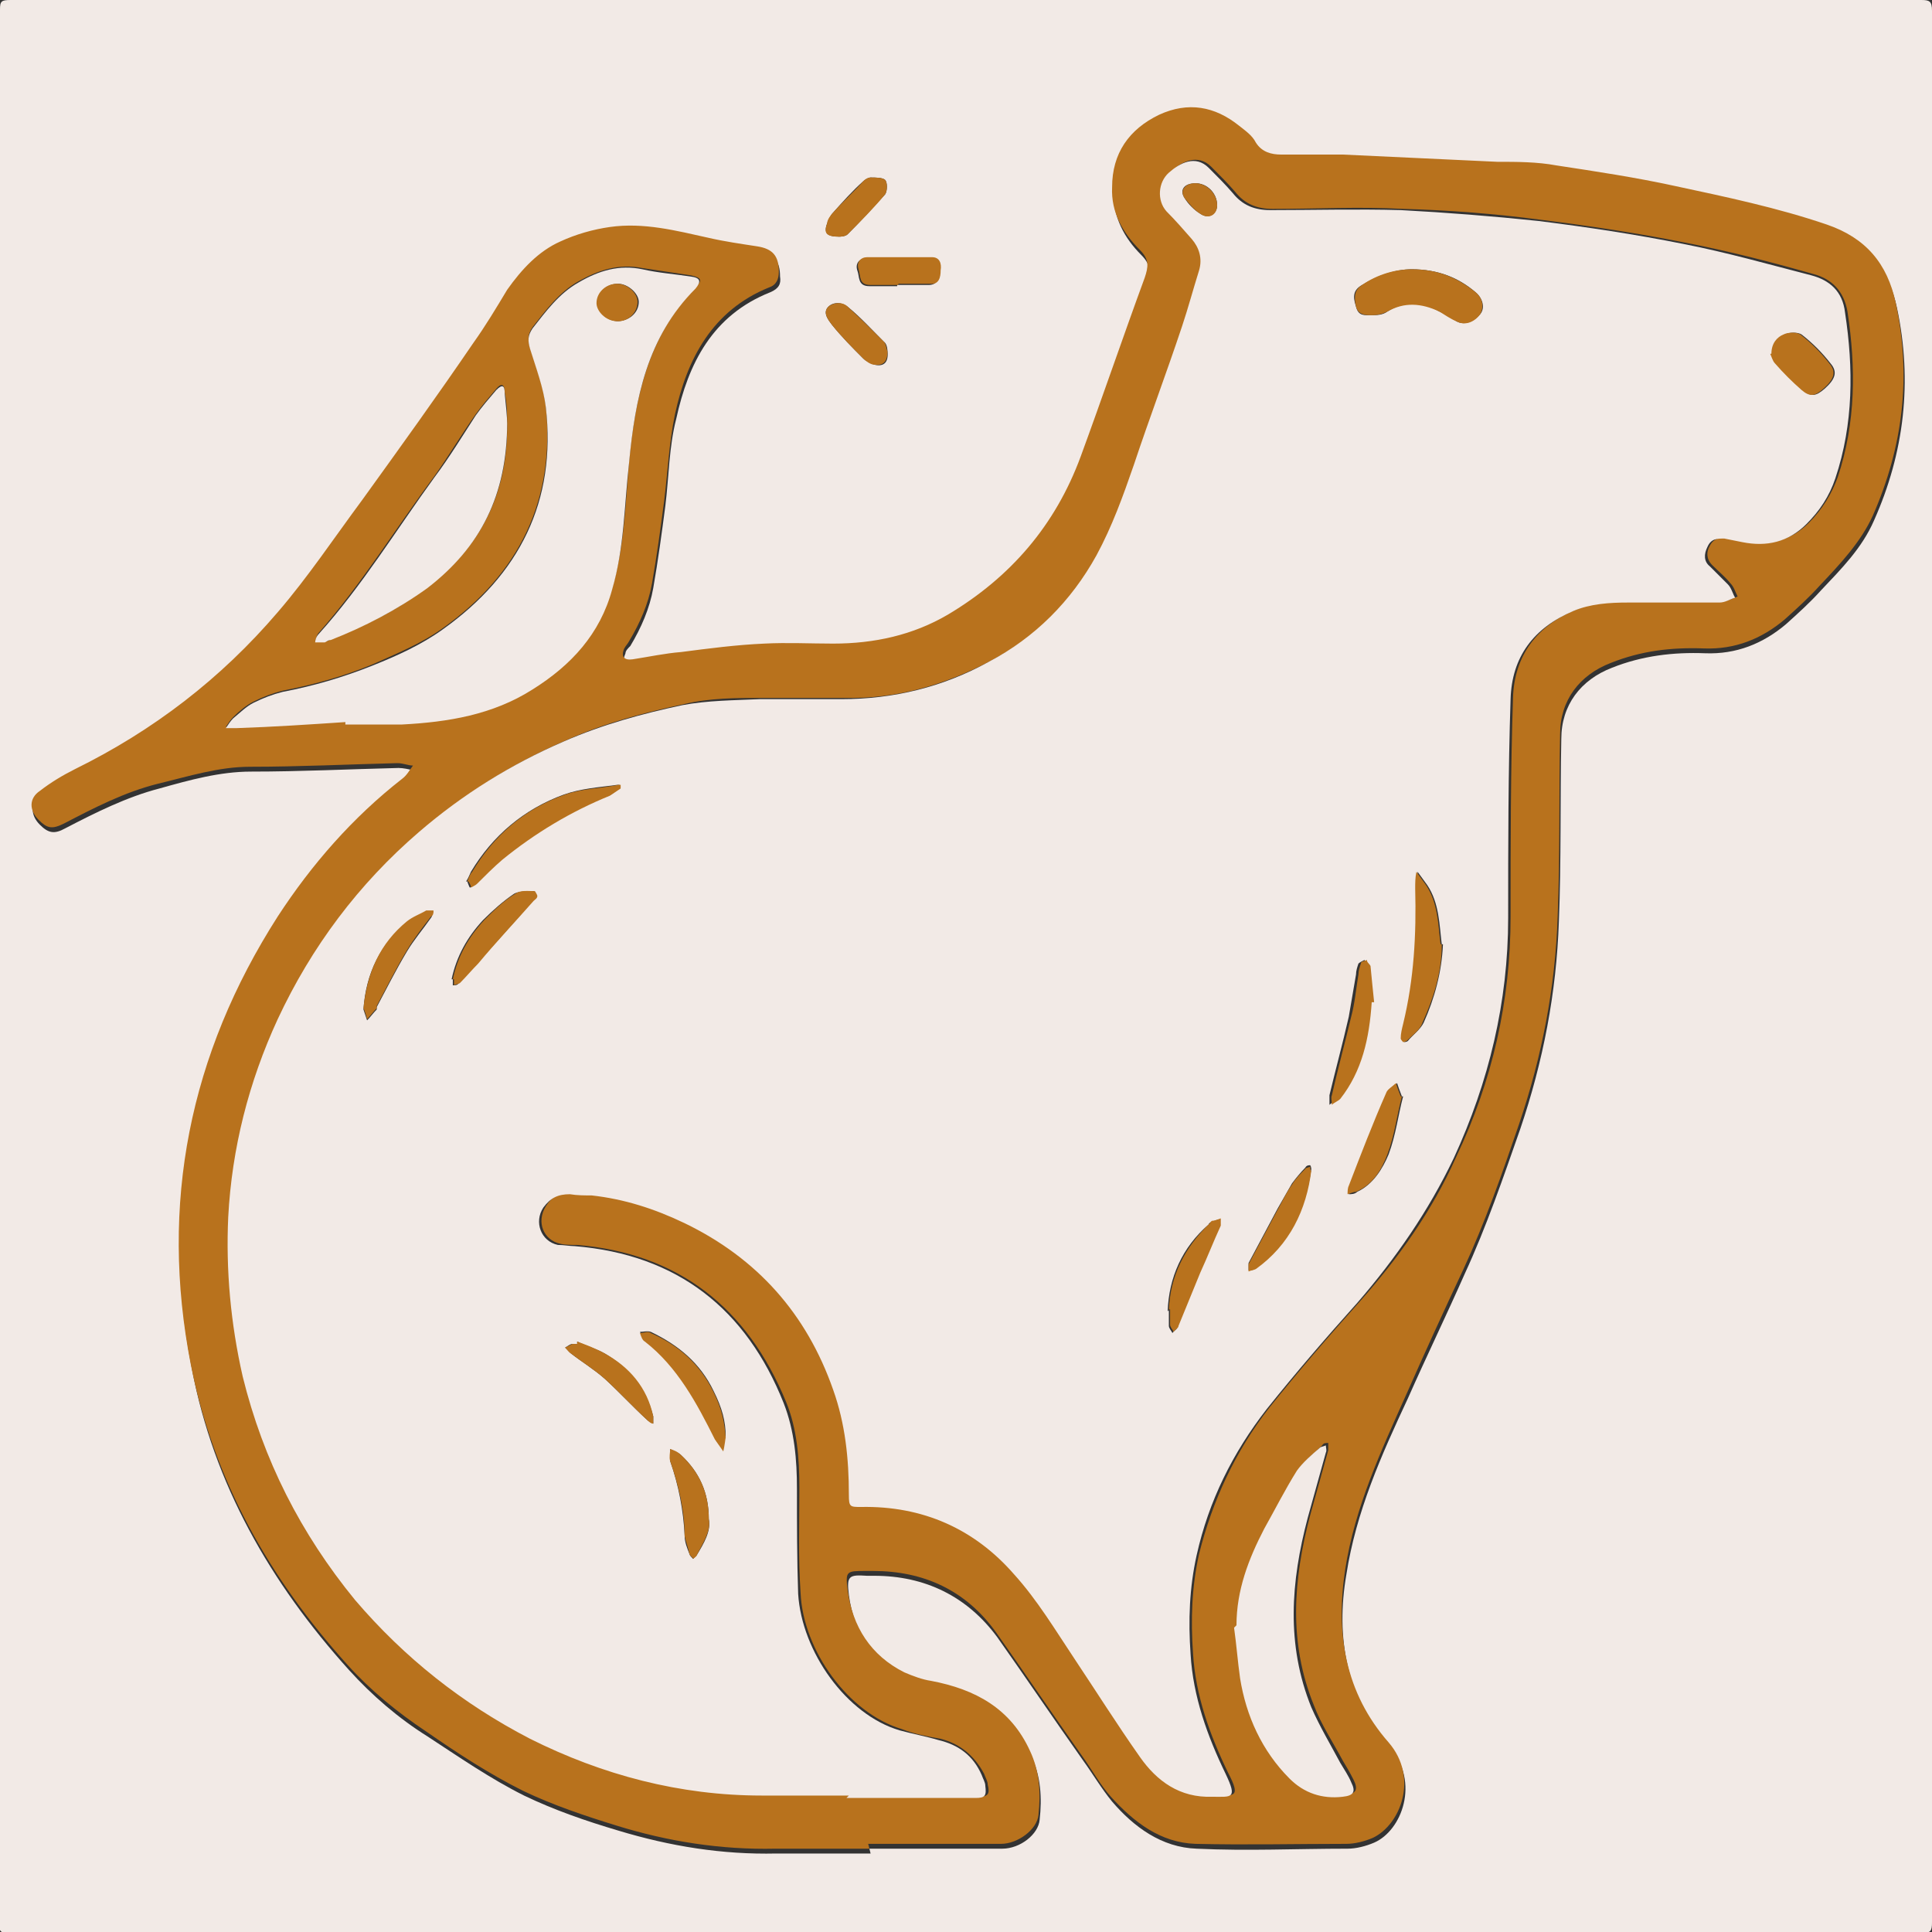 <?xml version="1.0" encoding="UTF-8"?><svg id="Calque_1" xmlns="http://www.w3.org/2000/svg" viewBox="0 0 16 16"><rect x="0" y="0" width="16" height="16" fill="#333333" stroke="none"/><defs><style>.cls-1{fill:#b8721d;}.cls-2{fill:#f2eae6;}</style></defs><path class="cls-2" d="m0,8C0,5.36,0,2.72,0,.08,0,.01.01,0,.09,0,5.36,0,10.64,0,15.91,0c.07,0,.09.01.09.09,0,5.28,0,10.55,0,15.83,0,.07-.01.09-.09.09-5.28,0-10.55,0-15.83,0-.07,0-.09-.01-.09-.09,0-2.64,0-5.28,0-7.91Zm7.2,7.31h0c.25,0,.49,0,.74,0,.12,0,.24,0,.36,0,.15,0,.3-.12.31-.24.02-.18.01-.36-.07-.53-.17-.35-.46-.52-.82-.58-.08-.01-.16-.03-.22-.07-.28-.14-.43-.38-.47-.68-.02-.16,0-.17.15-.16.02,0,.04,0,.06,0,.42,0,.77.17,1.02.51.24.34.47.68.71,1.02.08.11.15.23.24.34.18.21.41.38.7.39.42.02.83,0,1.25,0,.07,0,.15-.02.22-.05.23-.1.38-.5.13-.79-.36-.41-.45-.91-.36-1.43.08-.52.29-.99.51-1.46.15-.34.32-.69.47-1.03.18-.39.32-.8.46-1.2.19-.56.3-1.13.32-1.72.02-.5.01-1.01.02-1.51,0-.28.16-.49.42-.59.25-.1.51-.13.77-.12.26.01.48-.08.67-.24.1-.09.2-.18.29-.28.17-.18.34-.35.44-.58.25-.56.32-1.15.19-1.76-.07-.33-.25-.54-.57-.65-.41-.14-.83-.23-1.26-.32-.33-.07-.66-.12-.98-.17-.16-.02-.32-.02-.49-.03-.43-.02-.85-.05-1.28-.06-.17,0-.34,0-.51,0-.09,0-.16-.01-.21-.1-.03-.05-.09-.1-.14-.14-.2-.16-.42-.2-.66-.09-.25.12-.38.32-.39.6,0,.21.09.38.23.52.08.08.08.14.04.23-.18.49-.35.98-.53,1.48-.2.57-.58,1.01-1.1,1.31-.29.17-.61.24-.95.24-.19,0-.38,0-.57,0-.23.01-.46.04-.69.07-.13.02-.27.04-.4.06-.08.01-.1-.02-.07-.09,0-.02.02-.04.04-.06.09-.15.16-.31.19-.48.04-.23.07-.45.1-.68.03-.24.03-.49.09-.72.1-.46.3-.86.78-1.05.07-.03.09-.07.08-.13,0-.13-.05-.19-.18-.21-.13-.02-.27-.04-.4-.07-.27-.06-.54-.13-.82-.09-.14.02-.28.06-.41.12-.19.09-.33.23-.44.4-.1.14-.18.29-.28.44-.3.43-.61.87-.92,1.3-.23.31-.45.64-.7.93-.47.55-1.03.98-1.68,1.3-.1.05-.2.11-.29.18-.09.06-.09.16-.01.24.07.07.12.08.21.03.25-.13.51-.26.78-.33.25-.07.5-.14.76-.14.41,0,.81-.02,1.22-.03.04,0,.08.01.13.02-.03.04-.05.08-.09.11-.41.32-.75.7-1.03,1.14-.74,1.14-.98,2.38-.72,3.71.18.95.65,1.77,1.3,2.49.19.21.41.4.65.55.26.17.52.35.8.49.25.12.51.21.78.29.43.13.86.2,1.31.19.26,0,.52,0,.78,0Zm.23-12.95h0c.09,0,.17,0,.26,0,.08,0,.08-.06.09-.11.01-.06-.01-.11-.07-.11-.18,0-.36-.01-.54,0-.05,0-.09.04-.07.1.02.05,0,.13.1.13.08,0,.15,0,.23,0Zm-.08.55s0-.06-.03-.08c-.1-.1-.19-.2-.3-.29-.05-.04-.12-.04-.16,0-.05.05,0,.11.03.15.08.1.17.19.26.28.02.02.06.04.09.05.08.02.12-.02.11-.11Zm-.4-.95s.05,0,.07-.02c.11-.11.21-.22.31-.33.02-.03.02-.1,0-.12-.02-.02-.08-.02-.12-.02-.02,0-.05.02-.06.03-.09.08-.17.17-.25.26-.02.02-.04.06-.05.09-.03.08,0,.11.1.11Z"/><path class="cls-1" d="m7.2,15.31c-.26,0-.52,0-.78,0-.45.01-.89-.06-1.31-.19-.26-.08-.53-.17-.78-.29-.28-.14-.54-.31-.8-.49-.24-.16-.46-.34-.65-.55-.65-.72-1.11-1.53-1.3-2.49-.26-1.33-.01-2.57.72-3.71.28-.43.62-.82,1.03-1.14.04-.03.06-.07.09-.11-.04,0-.08-.02-.13-.02-.41.01-.81.03-1.22.03-.26,0-.51.08-.76.14-.28.07-.53.2-.78.33-.1.05-.14.04-.21-.03-.08-.08-.08-.18.01-.24.09-.07.19-.13.29-.18.65-.32,1.21-.75,1.68-1.3.25-.29.47-.62.7-.93.31-.43.62-.86.92-1.3.1-.14.19-.29.28-.44.12-.17.26-.32.44-.4.13-.06.27-.1.41-.12.28-.04.55.03.82.09.13.03.27.05.4.07.13.02.18.08.18.21,0,.06-.02.11-.08.13-.47.19-.68.59-.78,1.05-.05.24-.06.48-.09.72-.03.23-.06.45-.1.68-.03.17-.1.33-.19.48-.01.02-.03.04-.04.06-.03.07,0,.1.07.09.13-.02.27-.05.4-.06.23-.03.46-.06.69-.07.19-.01.38,0,.57,0,.34,0,.66-.07.95-.24.52-.31.89-.74,1.1-1.31.18-.49.35-.99.53-1.48.03-.09.04-.15-.04-.23-.14-.14-.24-.31-.23-.52,0-.28.14-.48.39-.6.24-.11.46-.07.66.09.05.04.11.08.14.14.05.08.13.1.21.1.17,0,.34,0,.51,0,.43.02.85.04,1.28.06.16,0,.33,0,.49.03.33.05.66.1.98.17.42.09.85.18,1.26.32.32.11.5.32.57.65.13.61.06,1.19-.19,1.76-.1.22-.27.4-.44.58-.09.1-.19.19-.29.28-.19.16-.41.25-.67.24-.27-.01-.52.02-.77.12-.26.1-.42.31-.42.59-.01.5,0,1.01-.02,1.51-.02.59-.13,1.16-.32,1.72-.14.41-.28.81-.46,1.2-.16.34-.32.69-.47,1.03-.21.47-.43.94-.51,1.46-.08.53,0,1.02.36,1.43.25.29.1.68-.13.79-.07.03-.15.05-.22.05-.42,0-.83.01-1.25,0-.29-.01-.51-.18-.7-.39-.09-.1-.16-.23-.24-.34-.24-.34-.47-.68-.71-1.02-.25-.35-.6-.51-1.02-.51-.02,0-.04,0-.06,0-.16,0-.17,0-.15.16.04.3.19.54.47.68.07.03.15.06.22.07.37.07.66.23.82.58.08.17.09.35.07.53-.01.12-.17.24-.31.24-.12,0-.24,0-.36,0-.25,0-.49,0-.74,0h0Zm-.17-.43h0c.36,0,.72,0,1.07,0,.08,0,.1-.02.08-.1,0-.03-.02-.06-.03-.09-.08-.15-.2-.25-.36-.29-.11-.02-.22-.04-.32-.08-.44-.13-.82-.65-.84-1.13-.02-.29-.01-.58-.01-.87,0-.25-.02-.49-.11-.71-.32-.78-.89-1.23-1.73-1.3-.05,0-.1,0-.14-.01-.14-.03-.2-.18-.12-.31.05-.08.12-.12.22-.11.06,0,.12,0,.18.01.27.03.53.11.77.23.6.29,1.01.75,1.23,1.38.1.28.14.57.13.87,0,.1.01.11.1.1.51-.01.94.18,1.27.56.19.21.34.46.5.7.18.27.36.55.54.81.14.2.33.35.6.33.16,0,.22.02.11-.19-.15-.31-.27-.64-.29-.99-.02-.28-.01-.55.05-.82.11-.44.3-.85.58-1.21.24-.3.49-.59.75-.88.32-.36.6-.75.8-1.2.3-.63.45-1.29.45-1.99,0-.6,0-1.21.02-1.81.01-.35.2-.6.52-.73.14-.06.3-.07.45-.07.25,0,.51,0,.76,0,.04,0,.08-.02.13-.04-.02-.04-.03-.08-.06-.11-.04-.05-.1-.1-.15-.15-.05-.05-.05-.11-.02-.16.03-.06.08-.07.14-.07.05,0,.1.02.15.03.2.04.38,0,.53-.15.11-.11.19-.24.24-.38.15-.45.15-.91.08-1.37-.03-.17-.13-.27-.28-.31-.35-.1-.7-.19-1.06-.26-.4-.08-.8-.14-1.2-.19-.38-.05-.76-.08-1.14-.09-.36-.02-.72,0-1.08,0-.13,0-.23-.04-.31-.14-.06-.07-.13-.14-.2-.21-.11-.11-.25-.04-.33.04-.09.08-.09.23-.02.32.07.08.14.16.21.23.07.08.09.16.06.26-.05.15-.09.31-.14.46-.13.38-.28.76-.4,1.15-.08.26-.17.51-.31.75-.21.38-.51.68-.89.88-.38.2-.78.32-1.22.31-.23,0-.45,0-.68,0-.21,0-.43,0-.64.05-.33.07-.67.16-.98.3-.44.19-.84.44-1.2.75-.5.43-.89.95-1.17,1.55-.24.52-.38,1.07-.41,1.64-.03.45.01.89.12,1.32.17.69.48,1.31.93,1.85.4.48.88.87,1.45,1.15.6.31,1.24.48,1.92.47.24,0,.48,0,.72,0ZM2.86,5.98s0,0,0,.01c.16,0,.31,0,.47,0,.38-.02.75-.08,1.08-.29.31-.2.55-.46.66-.83.1-.34.11-.7.14-1.05.05-.53.16-1.04.55-1.44.06-.06.05-.08-.04-.1-.13-.02-.27-.04-.4-.06-.2-.04-.37.02-.53.11-.16.09-.27.24-.38.38-.04.06-.04.1-.02.17.05.16.11.32.13.48.08.78-.22,1.39-.85,1.84-.18.13-.38.21-.58.3-.24.1-.49.17-.75.22-.08.02-.16.05-.24.09-.06.03-.12.08-.17.13-.02.02-.04.05-.06.08.03,0,.06,0,.09,0,.3-.02.6-.03.9-.05Zm7.38,7.48c.02.14.02.28.05.42.06.32.19.6.41.83.12.12.27.17.44.15.09,0,.11-.04.07-.12-.03-.06-.06-.11-.09-.16-.08-.15-.18-.3-.24-.46-.21-.52-.17-1.04-.03-1.57.05-.18.1-.36.15-.54,0-.02,0-.04,0-.06-.02,0-.04,0-.05.02-.06.06-.14.12-.19.19-.1.15-.18.32-.27.48-.14.25-.23.51-.23.8ZM4.2,3.5c0-.06,0-.15-.02-.25,0-.07-.03-.08-.07-.03-.06.07-.12.14-.17.21-.12.17-.22.34-.34.51-.32.43-.6.89-.96,1.3-.02.02-.02.05-.03.07.03,0,.05,0,.08,0,.02,0,.03,0,.05-.02.29-.11.56-.24.8-.43.44-.33.67-.77.66-1.37Z"/><path class="cls-1" d="m7.44,2.36c-.08,0-.15,0-.23,0-.1,0-.08-.07-.1-.13-.02-.06.02-.1.07-.1.18,0,.36,0,.54,0,.06,0,.08.05.07.11,0,.05-.01.12-.09.11-.09,0-.17,0-.26,0h0Z"/><path class="cls-1" d="m7.35,2.91c0,.09-.04.12-.11.11-.03,0-.07-.03-.09-.05-.09-.09-.18-.18-.26-.28-.03-.04-.08-.1-.03-.15.05-.04.12-.04.16,0,.1.09.2.19.3.29.02.02.02.06.03.08Z"/><path class="cls-1" d="m6.95,1.96c-.11,0-.13-.03-.1-.11,0-.03.03-.07.05-.09.08-.09.17-.17.25-.26.02-.02.04-.03.06-.03.04,0,.1,0,.12.02.02.02.02.09,0,.12-.1.12-.2.22-.31.33-.02.02-.06.02-.07.02Z"/><path class="cls-2" d="m7.03,14.87c-.24,0-.48,0-.72,0-.68,0-1.32-.17-1.92-.47-.56-.29-1.04-.67-1.45-1.15-.45-.55-.76-1.16-.93-1.85-.1-.44-.14-.88-.12-1.32.03-.57.17-1.12.41-1.64.28-.6.67-1.12,1.17-1.55.36-.31.76-.56,1.2-.75.32-.14.65-.23.98-.3.21-.04.43-.04.64-.05.23,0,.45,0,.68,0,.43,0,.84-.1,1.22-.31.38-.2.68-.5.89-.88.13-.24.22-.49.31-.75.13-.39.27-.76.4-1.15.05-.15.09-.3.14-.46.03-.1,0-.19-.06-.26-.07-.08-.14-.16-.21-.23-.08-.09-.07-.24.02-.32.09-.08.22-.15.33-.04.07.07.14.14.2.21.08.1.18.14.31.14.36,0,.72-.01,1.08,0,.38.02.76.05,1.14.09.4.05.8.11,1.2.19.36.07.71.17,1.06.26.15.04.26.13.28.31.07.46.07.92-.08,1.37-.05.15-.13.27-.24.38-.15.15-.33.19-.53.15-.05-.01-.1-.02-.15-.03-.06,0-.11,0-.14.07-.03.06-.03.12.02.16.05.05.1.1.15.15.03.03.04.08.06.11-.04.01-.08.04-.13.04-.25,0-.51,0-.76,0-.15,0-.31.01-.45.07-.33.14-.51.38-.52.73-.02.6-.02,1.21-.02,1.81,0,.7-.16,1.36-.45,1.99-.21.44-.48.83-.8,1.2-.26.29-.51.58-.75.88-.28.36-.48.76-.58,1.21-.06.27-.07.54-.05.82.02.35.14.68.29.99.1.21.05.19-.11.19-.27.01-.46-.13-.6-.33-.19-.27-.36-.54-.54-.81-.16-.24-.31-.49-.5-.7-.33-.38-.76-.57-1.27-.56-.09,0-.1,0-.1-.1,0-.3-.03-.59-.13-.87-.22-.63-.63-1.09-1.23-1.38-.25-.12-.5-.2-.77-.23-.06,0-.12,0-.18-.01-.1,0-.16.03-.22.11-.08.12-.02.28.12.31.05,0,.1.01.14.01.85.07,1.42.52,1.73,1.3.09.23.11.47.11.71,0,.29,0,.58.01.87.03.48.4,1,.84,1.13.11.03.22.05.32.08.17.04.29.13.36.29.01.03.03.06.03.09.01.08,0,.1-.08.1-.36,0-.72,0-1.07,0h0ZM11.69,2.23c-.13,0-.28.05-.41.13-.07.04-.08.09-.05.18.02.08.07.07.13.07.04,0,.09,0,.13-.03.14-.09.29-.08.43,0,.05.02.09.05.14.08.07.04.15,0,.2-.06.04-.05.02-.13-.04-.18-.14-.12-.31-.19-.53-.19Zm.25,5.59c-.02-.16-.02-.34-.12-.49-.03-.04-.05-.07-.08-.11,0,.05-.02.09-.01.14.01.38,0,.75-.1,1.12,0,.04-.02.08-.02.12,0,0,0,.02.02.03,0,0,.02,0,.03-.01.04-.05.1-.09.13-.15.09-.2.15-.42.16-.65Zm-8.07-.52s.01.03.02.05c.02,0,.03-.02.05-.03.07-.07.14-.14.21-.2.27-.22.56-.4.89-.53.03-.01.06-.04.09-.06,0,0,0-.02,0-.03,0,0-.01,0-.02,0-.15.02-.3.03-.44.08-.33.12-.59.34-.77.64-.01.02-.02.05-.04.08Zm7.49,1c0-.09-.02-.19-.03-.3,0-.02-.02-.03-.03-.05-.02.01-.04.02-.05.03-.01.03-.02.06-.02.09-.02.12-.04.23-.06.35-.05.22-.11.44-.16.65,0,.03,0,.06,0,.08.02-.02.05-.03.07-.05,0,0,0,0,0,0,.18-.23.25-.5.26-.8Zm-5.35,3.6c0-.13-.03-.24-.1-.38-.11-.23-.29-.38-.52-.49-.03-.01-.06,0-.09,0,.01.02.02.05.04.07.27.21.43.51.58.81.02.04.05.07.07.1,0-.04.01-.08.02-.12ZM14.67,2.93s.01.06.04.08c.07.08.14.15.22.22.07.06.11.05.18-.01.09-.08.11-.14.05-.21-.07-.09-.15-.17-.24-.24-.03-.02-.1-.02-.14,0-.05.03-.1.07-.1.16ZM5.87,12.58c0-.22-.08-.39-.23-.53-.02-.02-.06-.03-.09-.05,0,.03,0,.07,0,.1.07.2.11.41.12.62,0,.05.02.1.04.15,0,.01.02.03.03.04,0,0,.02-.02.03-.03.06-.1.12-.2.1-.3Zm-2.12-4.47s0,.03,0,.05c.02,0,.04,0,.05-.02.05-.05.1-.11.15-.16.15-.17.31-.34.46-.52.01-.01.03-.03.03-.04,0-.01-.01-.04-.02-.04-.05,0-.12,0-.16.02-.09.06-.18.14-.26.22-.13.14-.22.3-.26.49Zm7.86.97c-.02-.05-.03-.08-.04-.11-.03.03-.07.05-.08.08-.11.26-.21.51-.31.77,0,.02,0,.04-.01.07.02,0,.05,0,.07-.02.13-.06.21-.19.26-.31.06-.16.08-.33.12-.48Zm-8.6-.72s.02.06.03.09c.03-.03.05-.06.08-.09,0,0,0-.01,0-.02.08-.15.16-.31.25-.46.06-.1.13-.18.2-.28.01-.01.01-.04.02-.05-.02,0-.04,0-.06,0-.06.03-.12.05-.16.09-.22.18-.34.42-.36.72Zm6.67,2.49c0,.05,0,.09,0,.13,0,.02.02.04.03.06.01-.02.04-.03.04-.05.06-.15.12-.29.18-.44.05-.13.11-.26.17-.39,0-.02,0-.04,0-.06-.02,0-.04.01-.07.02,0,0-.02.01-.02.02-.22.19-.33.44-.34.72Zm1.18-1.16s0-.03-.01-.04c-.01,0-.03,0-.04.02-.04.04-.08.09-.11.13-.04.07-.08.14-.12.21-.08.15-.16.3-.24.45,0,.02,0,.04,0,.06.02,0,.04,0,.06-.02.28-.2.41-.48.46-.82Zm-6.08,1.43s0,0,0,.01c-.01,0-.03,0-.04,0-.02,0-.04.02-.06.03.02.02.03.03.05.05.09.07.19.13.28.21.12.11.23.23.35.34.01.01.03.02.05.03,0-.02,0-.04,0-.06-.06-.23-.2-.4-.4-.52-.07-.04-.15-.06-.23-.1ZM10.08,1.7c0-.11-.1-.2-.21-.18-.07.01-.1.06-.06.12.03.05.08.1.13.13.07.05.14,0,.14-.07Z"/><path class="cls-2" d="m2.86,5.98c-.3.02-.6.04-.9.05-.03,0-.06,0-.09,0,.02-.03.04-.06.06-.08.06-.05.11-.1.17-.13.08-.04.16-.07.24-.09.26-.05.5-.12.75-.22.2-.08.4-.17.58-.3.63-.45.94-1.06.85-1.84-.02-.16-.08-.32-.13-.48-.02-.07-.02-.11.02-.17.11-.14.22-.29.38-.38.17-.1.34-.15.53-.11.13.03.27.04.4.06.08.01.09.04.04.1-.4.4-.5.91-.55,1.44-.04.35-.04.71-.14,1.05-.1.37-.34.63-.66.83-.33.21-.7.27-1.08.29-.16,0-.31,0-.47,0,0,0,0,0,0-.01Zm2.25-3.32c.1,0,.18-.07.18-.16,0-.07-.09-.15-.17-.15-.1,0-.17.07-.17.16,0,.08.08.15.17.15Z"/><path class="cls-2" d="m10.24,13.46c0-.29.1-.55.23-.8.09-.16.17-.32.27-.48.05-.07.12-.13.19-.19.01-.01.03-.01.05-.02,0,.02.01.04,0,.06-.05.18-.1.36-.15.54-.14.53-.18,1.05.03,1.57.07.16.16.31.24.46.03.05.07.11.09.16.04.08.02.11-.07.12-.17.02-.32-.03-.44-.15-.23-.23-.36-.52-.41-.83-.02-.14-.03-.28-.05-.42Z"/><path class="cls-2" d="m4.2,3.5c0,.6-.22,1.03-.66,1.37-.25.18-.52.32-.8.43-.02,0-.03.01-.05.02-.03,0-.05,0-.08,0,0-.02.01-.05.03-.07.36-.4.64-.86.96-1.3.12-.16.23-.34.34-.51.05-.07.11-.14.17-.21.05-.05.07-.04.07.03.01.1.02.19.02.25Z"/><path class="cls-1" d="m11.69,2.23c.22,0,.38.07.53.19.06.05.07.12.04.18-.05.07-.13.1-.2.06-.05-.02-.09-.05-.14-.08-.15-.07-.29-.08-.43,0-.04.02-.08.03-.13.03-.05,0-.11,0-.13-.07-.02-.09-.01-.14.05-.18.13-.09.28-.13.41-.13Z"/><path class="cls-1" d="m11.94,7.82c0,.24-.07.45-.16.65-.02.06-.08.1-.13.15,0,0-.02.01-.03.01,0,0-.02-.02-.02-.03,0-.04.01-.08.02-.12.09-.37.11-.74.1-1.12,0-.05,0-.09.01-.14.03.04.05.07.08.11.1.15.1.33.12.49Z"/><path class="cls-1" d="m3.87,7.3s.02-.06.04-.08c.18-.3.43-.52.77-.64.14-.05.29-.05.44-.08,0,0,.01,0,.02,0,0,0,0,.02,0,.03-.03.02-.06.04-.09.06-.32.13-.62.31-.89.53-.07.06-.14.13-.21.2-.01.01-.03.02-.05.03,0-.02-.01-.03-.02-.05Z"/><path class="cls-1" d="m11.36,8.3c-.02.3-.08.57-.26.8,0,0,0,0,0,0-.02.02-.05.03-.07.05,0-.03-.01-.06,0-.08.05-.22.11-.44.16-.65.03-.11.04-.23.06-.35,0-.03.01-.06.02-.09,0-.02.03-.02.05-.03,0,.02.02.03.03.05.01.1.02.21.03.3Z"/><path class="cls-1" d="m6.01,11.9s-.01.08-.02.12c-.02-.03-.05-.07-.07-.1-.15-.3-.31-.6-.58-.81-.02-.01-.03-.04-.04-.07.03,0,.07-.02.09,0,.23.1.41.26.52.49.07.14.09.25.1.38Z"/><path class="cls-1" d="m14.67,2.93c0-.09.05-.14.1-.16.04-.02.11-.02.14,0,.09.07.17.15.24.24.06.07.04.13-.05.21-.07.06-.11.07-.18.01-.08-.07-.15-.14-.22-.22-.02-.02-.03-.06-.04-.08Z"/><path class="cls-1" d="m5.87,12.58c.02.1-.05.2-.1.3,0,.01-.02.02-.03.03,0-.01-.02-.02-.03-.04-.01-.05-.03-.1-.04-.15,0-.21-.05-.42-.12-.62-.01-.03,0-.07,0-.1.03.01.06.02.09.05.15.14.23.31.23.53Z"/><path class="cls-1" d="m3.75,8.11c.04-.19.13-.35.26-.49.08-.08.16-.16.26-.22.04-.03.11-.02.16-.02,0,0,.02.03.02.04,0,.02-.02.03-.03.04-.15.17-.31.34-.46.52-.05.05-.1.11-.15.16-.01.01-.04.01-.05.02,0-.02,0-.03,0-.05Z"/><path class="cls-1" d="m11.61,9.08c-.04.15-.06.32-.12.48-.05.13-.12.25-.26.31-.02,0-.04.01-.07.02,0-.02,0-.05.01-.07.1-.26.2-.52.31-.77.01-.03.05-.05.08-.08.01.03.02.06.04.11Z"/><path class="cls-1" d="m3.01,8.35c.03-.3.14-.54.36-.72.05-.04.11-.06.16-.09.02,0,.04,0,.06,0,0,.02,0,.04-.02.05-.07.09-.14.18-.2.28-.09.15-.17.31-.25.46,0,0,0,.01,0,.02-.03.03-.05.06-.08.09-.01-.04-.02-.07-.03-.09Z"/><path class="cls-1" d="m9.68,10.85c.01-.28.13-.52.34-.72,0,0,.01-.02.02-.02.02,0,.04-.01.07-.02,0,.02,0,.05,0,.06-.06.13-.11.26-.17.39-.06.15-.12.29-.18.44,0,.02-.03.03-.04.05-.01-.02-.03-.04-.03-.06,0-.04,0-.08,0-.13Z"/><path class="cls-1" d="m10.86,9.69c-.04.33-.18.62-.46.82-.02.01-.04.01-.06.02,0-.02,0-.05,0-.06.08-.15.16-.3.24-.45.04-.07.07-.14.12-.21.03-.05.07-.09.11-.13,0-.01.03-.01.04-.02,0,.01,0,.03.01.04Z"/><path class="cls-1" d="m4.78,11.11c.08.03.16.06.23.1.2.11.35.28.4.52,0,.02,0,.04,0,.06-.02,0-.04-.02-.05-.03-.12-.11-.23-.23-.35-.34-.09-.08-.19-.14-.28-.21-.02-.01-.03-.03-.05-.05.02-.01.04-.02.06-.03.01,0,.03,0,.04,0,0,0,0,0,0-.01Z"/><path class="cls-1" d="m10.08,1.7c0,.08-.07.12-.14.07-.05-.03-.09-.08-.13-.13-.04-.06,0-.11.06-.12.1-.02.21.07.21.18Z"/><path class="cls-1" d="m5.11,2.66c-.09,0-.17-.08-.17-.15,0-.09.08-.16.17-.16.09,0,.17.08.17.15,0,.09-.08.17-.18.16Z"/></svg>